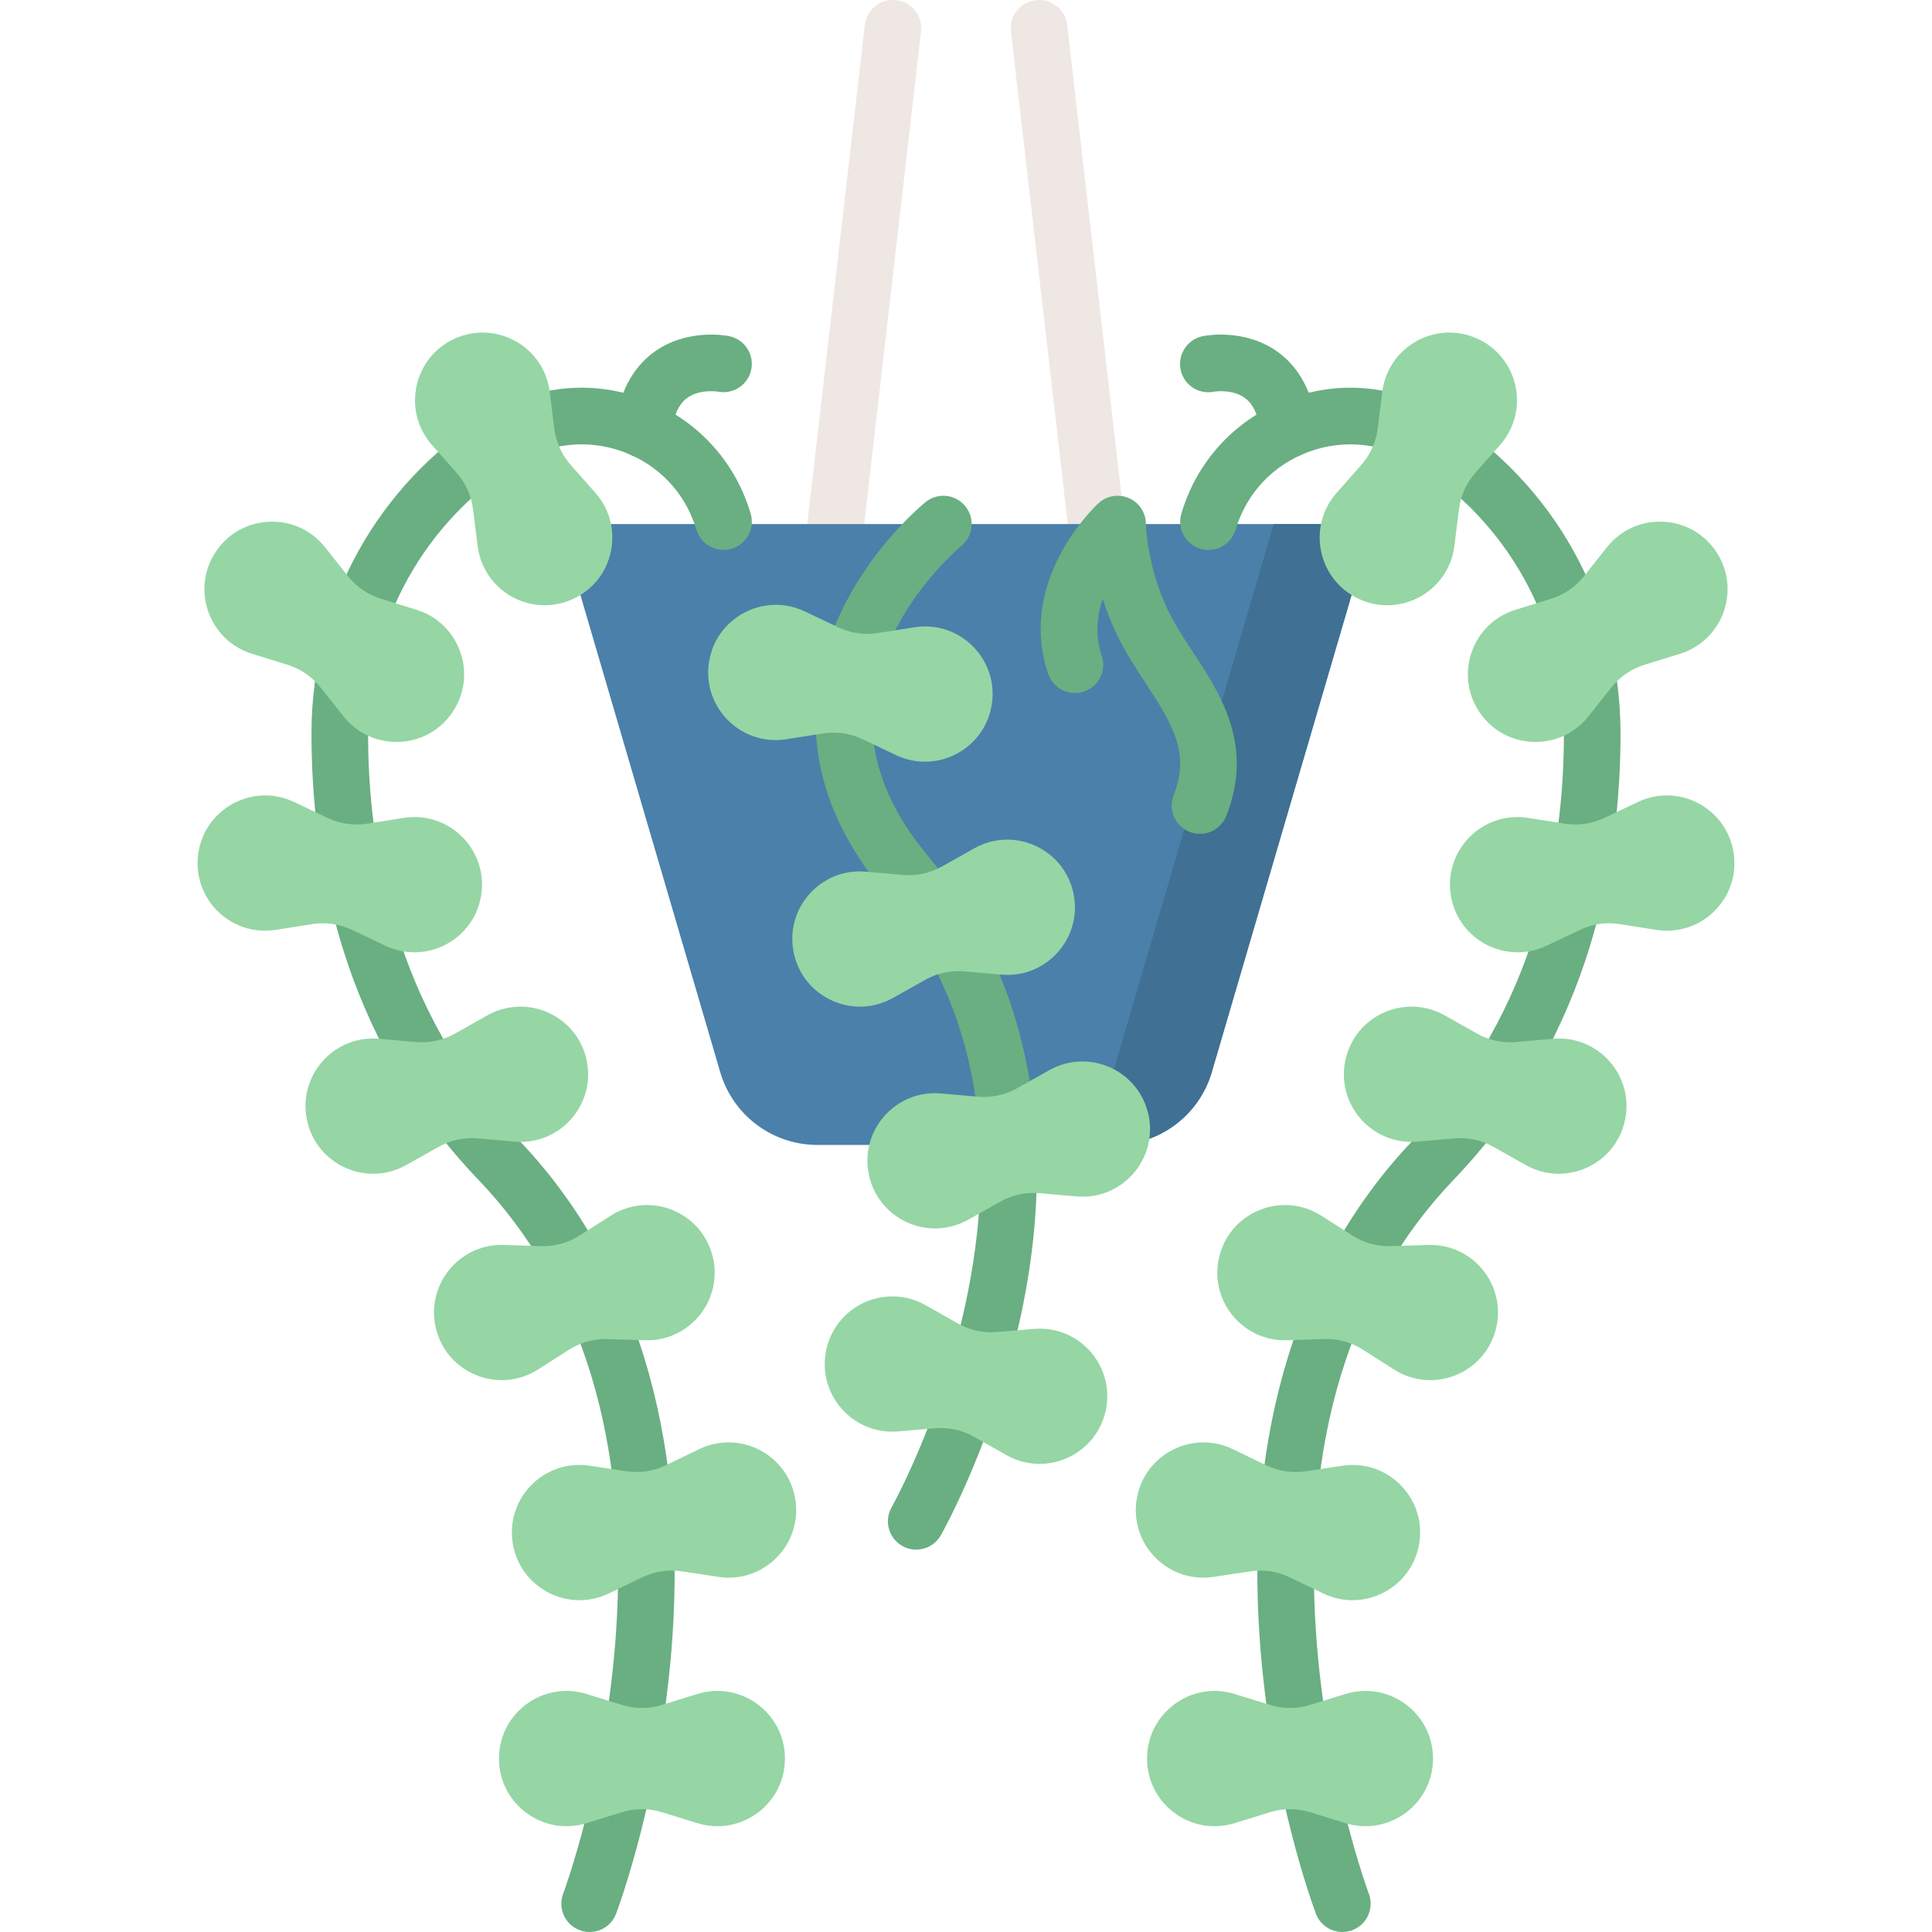 <svg id="Capa_1" enable-background="new 0 0 512.004 512.004" height="512" viewBox="0 0 512.004 512.004" width="512" xmlns="http://www.w3.org/2000/svg"><g><g><path d="m292.991 167.786h-73.979c-2.139 0-4.176-.913-5.599-2.51-1.424-1.597-2.097-3.726-1.852-5.85l17.63-152.784c.474-4.115 4.193-7.073 8.31-6.591 4.115.475 7.066 4.195 6.591 8.31l-16.664 144.425h57.148l-16.663-144.425c-.476-4.114 2.476-7.835 6.591-8.31 4.116-.475 7.835 2.476 8.31 6.591l17.628 152.784c.245 2.124-.428 4.253-1.852 5.85-1.423 1.597-3.461 2.51-5.599 2.51z" fill="#efe7e4"/></g><path d="m295.379 303.423h-78.755c-11.916 0-22.405-7.857-25.756-19.292l-42.558-145.248h215.382l-42.558 145.248c-3.35 11.435-13.839 19.292-25.755 19.292z" fill="#4a80aa"/><path d="m337.558 138.883-42.558 145.248c-3.351 11.435-13.84 19.292-25.756 19.292h26.135c11.916 0 22.405-7.857 25.756-19.292l42.558-145.248z" fill="#407093"/><g><path d="m156.259 512.004c-.881 0-1.776-.156-2.649-.486-3.875-1.463-5.829-5.791-4.365-9.666.111-.297 11.37-30.573 14-69.152 3.462-50.79-8.86-91.238-36.623-120.221-36.651-38.261-44.196-85.629-44.072-118.629.128-34.176 17.562-65.521 46.636-83.851 12.412-7.825 27.434-9.403 41.213-4.326 13.675 5.038 23.999 15.882 28.324 29.75l.199.648c1.195 3.966-1.05 8.15-5.016 9.346-3.967 1.196-8.149-1.05-9.346-5.016l-.152-.493c-2.933-9.404-9.927-16.745-19.195-20.16-9.373-3.452-19.588-2.382-28.027 2.94-24.71 15.577-39.527 42.2-39.636 71.218-.113 30.235 6.717 73.551 39.903 108.194 30.451 31.79 44.535 77.445 40.728 132.033-2.839 40.694-14.413 71.717-14.905 73.018-1.134 3.003-3.987 4.853-7.017 4.853z" fill="#69af81"/></g><g><path d="m126.581 144.697-1.221-9.757c-.448-3.581-1.967-6.942-4.358-9.645l-6.516-7.365c-7.993-9.035-4.952-23.228 6.041-28.195 10.993-4.967 23.654 2.131 25.152 14.101l1.221 9.757c.448 3.581 1.967 6.942 4.358 9.645l6.516 7.365c7.993 9.035 4.952 23.228-6.041 28.195-10.993 4.966-23.654-2.132-25.152-14.101z" fill="#95d6a4"/></g><g><path d="m91.046 189.85-6.114-7.702c-2.243-2.826-5.288-4.909-8.736-5.976l-9.394-2.907c-11.524-3.566-16.301-17.272-9.49-27.229 6.811-9.956 21.317-10.471 28.817-1.022l6.114 7.702c2.243 2.826 5.288 4.909 8.736 5.976l9.394 2.907c11.524 3.566 16.301 17.272 9.49 27.229-6.812 9.956-21.317 10.471-28.817 1.022z" fill="#95d6a4"/></g><g><path d="m102.135 250.629-8.882-4.219c-3.26-1.548-6.911-2.076-10.475-1.515l-9.714 1.531c-11.916 1.878-22.245-8.32-20.519-20.259 1.726-11.939 14.52-18.794 25.417-13.618l8.882 4.219c3.26 1.548 6.911 2.076 10.475 1.515l9.714-1.531c11.916-1.878 22.245 8.32 20.519 20.259-1.727 11.939-14.521 18.794-25.417 13.618z" fill="#95d6a4"/></g><g><path d="m136.381 302.543-9.796-.856c-3.595-.314-7.201.465-10.346 2.235l-8.57 4.823c-10.513 5.917-23.75-.038-26.297-11.829-2.547-11.791 7.052-22.679 19.07-21.629l9.796.856c3.595.314 7.201-.465 10.346-2.235l8.57-4.823c10.513-5.917 23.75.038 26.297 11.829 2.547 11.792-7.052 22.679-19.07 21.629z" fill="#95d6a4"/></g><g><path d="m170.895 355.183-9.828-.321c-3.607-.118-7.165.857-10.208 2.795l-8.294 5.283c-10.175 6.481-23.717 1.256-26.902-10.378-3.186-11.635 5.806-23.029 17.863-22.636l9.828.321c3.607.118 7.165-.857 10.208-2.795l8.294-5.283c10.175-6.481 23.717-1.256 26.902 10.378 3.186 11.635-5.806 23.03-17.863 22.636z" fill="#95d6a4"/></g><g><path d="m190.403 417.893-9.723-1.47c-3.568-.539-7.216.012-10.465 1.58l-8.856 4.275c-10.864 5.244-23.701-1.53-25.502-13.458-1.801-11.928 8.463-22.191 20.391-20.388l9.723 1.47c3.568.539 7.216-.011 10.466-1.58l8.856-4.275c10.864-5.244 23.7 1.53 25.502 13.458 1.8 11.928-8.464 22.191-20.392 20.388z" fill="#95d6a4"/></g><path d="m184.815 483.157-9.395-2.905c-3.448-1.066-7.137-1.066-10.584 0l-9.395 2.905c-11.525 3.564-23.206-5.052-23.206-17.115 0-12.063 11.682-20.678 23.206-17.115l9.395 2.905c3.448 1.066 7.137 1.066 10.584 0l9.395-2.905c11.525-3.564 23.206 5.052 23.206 17.115.001 12.064-11.681 20.679-23.206 17.115z" fill="#95d6a4"/><g><path d="m355.743 512.002c-3.029 0-5.881-1.848-7.015-4.85-.492-1.301-12.066-32.323-14.905-73.018-3.808-54.588 10.276-100.243 40.728-132.033 33.187-34.644 40.017-77.959 39.903-108.194-.108-29.018-14.926-55.641-39.636-71.218-8.439-5.32-18.655-6.393-28.027-2.94-9.269 3.414-16.264 10.756-19.19 20.142l-.168.545c-1.213 3.961-5.409 6.19-9.369 4.973-3.96-1.214-6.187-5.409-4.973-9.369l.186-.601c4.33-13.883 14.654-24.727 28.329-29.765 13.776-5.074 28.798-3.499 41.213 4.326 29.073 18.329 46.508 49.675 46.636 83.851.124 33-7.421 80.367-44.071 118.628-27.763 28.982-40.085 69.431-36.623 120.221 2.63 38.579 13.889 68.855 14.002 69.156 1.459 3.875-.498 8.201-4.372 9.662-.874.328-1.768.484-2.648.484z" fill="#69af81"/></g><g><path d="m385.423 144.697 1.221-9.757c.448-3.581 1.967-6.942 4.358-9.645l6.516-7.365c7.993-9.035 4.952-23.228-6.041-28.195-10.993-4.967-23.654 2.131-25.152 14.101l-1.221 9.757c-.448 3.581-1.967 6.942-4.358 9.645l-6.516 7.365c-7.993 9.035-4.952 23.228 6.041 28.195 10.993 4.966 23.654-2.132 25.152-14.101z" fill="#95d6a4"/></g><g><path d="m420.958 189.85 6.114-7.702c2.243-2.826 5.288-4.909 8.736-5.976l9.394-2.907c11.524-3.566 16.301-17.272 9.49-27.229-6.811-9.956-21.317-10.471-28.817-1.022l-6.114 7.702c-2.243 2.826-5.288 4.909-8.736 5.976l-9.394 2.907c-11.524 3.566-16.301 17.272-9.49 27.229 6.811 9.956 21.317 10.471 28.817 1.022z" fill="#95d6a4"/></g><path d="m409.869 250.629 8.882-4.219c3.259-1.548 6.911-2.076 10.475-1.515l9.714 1.531c11.916 1.878 22.245-8.32 20.519-20.259-1.726-11.939-14.52-18.794-25.417-13.618l-8.882 4.219c-3.259 1.548-6.911 2.076-10.475 1.515l-9.714-1.531c-11.916-1.878-22.245 8.32-20.519 20.259 1.726 11.939 14.52 18.794 25.417 13.618z" fill="#95d6a4"/><g><path d="m375.623 302.543 9.796-.856c3.595-.314 7.201.465 10.346 2.235l8.57 4.823c10.513 5.917 23.75-.038 26.297-11.829 2.547-11.791-7.052-22.679-19.07-21.629l-9.796.856c-3.595.314-7.201-.465-10.346-2.235l-8.57-4.823c-10.513-5.917-23.75.038-26.297 11.829-2.547 11.792 7.052 22.679 19.07 21.629z" fill="#95d6a4"/></g><g><path d="m341.108 355.183 9.828-.321c3.607-.118 7.165.857 10.208 2.795l8.294 5.283c10.175 6.481 23.717 1.256 26.902-10.378 3.186-11.635-5.806-23.029-17.863-22.636l-9.828.321c-3.607.118-7.165-.857-10.208-2.795l-8.294-5.283c-10.175-6.481-23.717-1.256-26.902 10.378-3.185 11.635 5.806 23.03 17.863 22.636z" fill="#95d6a4"/></g><g><path d="m321.601 417.893 9.723-1.47c3.568-.539 7.216.012 10.466 1.58l8.856 4.275c10.864 5.244 23.701-1.53 25.502-13.458 1.801-11.928-8.463-22.191-20.391-20.388l-9.723 1.47c-3.568.539-7.216-.011-10.466-1.58l-8.856-4.275c-10.864-5.244-23.7 1.53-25.502 13.458-1.801 11.928 8.463 22.191 20.391 20.388z" fill="#95d6a4"/></g><g><path d="m327.188 483.157 9.395-2.905c3.448-1.066 7.137-1.066 10.584 0l9.395 2.905c11.525 3.564 23.206-5.052 23.206-17.115 0-12.063-11.682-20.678-23.206-17.115l-9.395 2.905c-3.448 1.066-7.137 1.066-10.584 0l-9.395-2.905c-11.525-3.564-23.206 5.052-23.206 17.115 0 12.064 11.682 20.679 23.206 17.115z" fill="#95d6a4"/></g><g><path d="m242.799 410.664c-1.256 0-2.527-.315-3.697-.979-3.602-2.046-4.863-6.624-2.817-10.226.135-.238 13.846-24.71 20.253-57.19 8.397-42.571.938-78.191-22.174-105.873-13.643-16.34-19.679-33.675-17.942-51.523 2.97-30.512 27.802-50.96 28.857-51.816 3.221-2.607 7.942-2.111 10.55 1.104 2.604 3.214 2.114 7.928-1.092 10.538-.21.173-21.097 17.521-23.396 41.735-1.297 13.666 3.594 27.241 14.537 40.349 25.872 30.987 34.617 72.077 25.289 118.828-6.935 34.757-21.233 60.191-21.839 61.257-1.382 2.431-3.918 3.796-6.529 3.796z" fill="#69af81"/></g><g><path d="m237.452 200.113-8.882-4.219c-3.26-1.548-6.911-2.076-10.475-1.515l-9.714 1.531c-11.916 1.878-22.245-8.32-20.519-20.259 1.726-11.939 14.52-18.794 25.417-13.618l8.882 4.219c3.26 1.548 6.911 2.076 10.475 1.515l9.714-1.531c11.916-1.878 22.245 8.32 20.519 20.259-1.727 11.939-14.521 18.794-25.417 13.618z" fill="#95d6a4"/></g><g><path d="m265.377 258.288-9.795-.865c-3.595-.318-7.201.458-10.348 2.225l-8.574 4.815c-10.518 5.907-23.75-.06-26.286-11.854-2.536-11.794 7.074-22.672 19.09-21.611l9.795.865c3.595.317 7.201-.458 10.348-2.225l8.574-4.815c10.518-5.907 23.75.06 26.286 11.854 2.536 11.794-7.074 22.672-19.09 21.611z" fill="#95d6a4"/></g><g><path d="m266.696 385.612-8.558-4.844c-3.14-1.777-6.744-2.565-10.34-2.26l-9.798.833c-12.02 1.021-21.593-9.889-19.017-21.675 2.575-11.785 15.827-17.708 26.325-11.766l8.558 4.844c3.14 1.777 6.745 2.565 10.34 2.26l9.798-.832c12.02-1.021 21.593 9.889 19.017 21.675-2.575 11.784-15.827 17.707-26.325 11.765z" fill="#95d6a4"/></g><g><path d="m285.278 317.068-9.795-.865c-3.595-.318-7.201.458-10.348 2.225l-8.574 4.815c-10.518 5.907-23.75-.06-26.286-11.854-2.536-11.794 7.074-22.672 19.09-21.611l9.795.865c3.595.318 7.201-.458 10.348-2.225l8.574-4.815c10.518-5.907 23.75.06 26.286 11.854 2.536 11.794-7.073 22.672-19.09 21.611z" fill="#95d6a4"/></g><g><path d="m318.003 220.974c-.92 0-1.854-.17-2.761-.529-3.851-1.525-5.735-5.885-4.21-9.735 4.327-10.922.003-18.381-7.412-29.646-2.116-3.216-4.305-6.541-6.206-10.083-2.264-4.215-3.94-8.408-5.182-12.306-1.512 4.479-2.073 9.683-.248 15.113 1.319 3.927-.794 8.18-4.72 9.499-3.932 1.318-8.18-.794-9.499-4.72-8.358-24.873 12.452-44.387 13.342-45.205 2.184-2.007 5.342-2.541 8.065-1.358 2.721 1.182 4.489 3.855 4.512 6.821.001.101.256 12.604 6.944 25.06 1.585 2.951 3.497 5.856 5.521 8.933 7.239 10.999 16.248 24.688 8.827 43.418-1.165 2.943-3.987 4.738-6.973 4.738z" fill="#69af81"/></g><g><path d="m170.526 121.343c-.265 0-.531-.015-.801-.043-4.119-.438-7.104-4.131-6.666-8.25 1.16-10.93 6.148-16.718 10.129-19.648 8.621-6.348 18.87-4.549 20.012-4.324 4.063.805 6.704 4.751 5.899 8.814-.801 4.038-4.704 6.671-8.744 5.913-.231-.039-5.021-.778-8.342 1.727-2.216 1.672-3.574 4.733-4.038 9.103-.408 3.848-3.662 6.707-7.449 6.708z" fill="#69af81"/></g><g><path d="m341.478 121.343c-3.787 0-7.041-2.859-7.449-6.709-.464-4.368-1.822-7.431-4.038-9.103-3.39-2.556-8.303-1.734-8.352-1.726-4.064.807-7.971-1.844-8.774-5.906-.806-4.063 1.876-8.018 5.938-8.823 1.143-.225 11.39-2.024 20.013 4.325 3.98 2.932 8.969 8.72 10.129 19.648.438 4.119-2.547 7.812-6.666 8.25-.27.029-.536.044-.801.044z" fill="#69af81"/></g></g></svg>